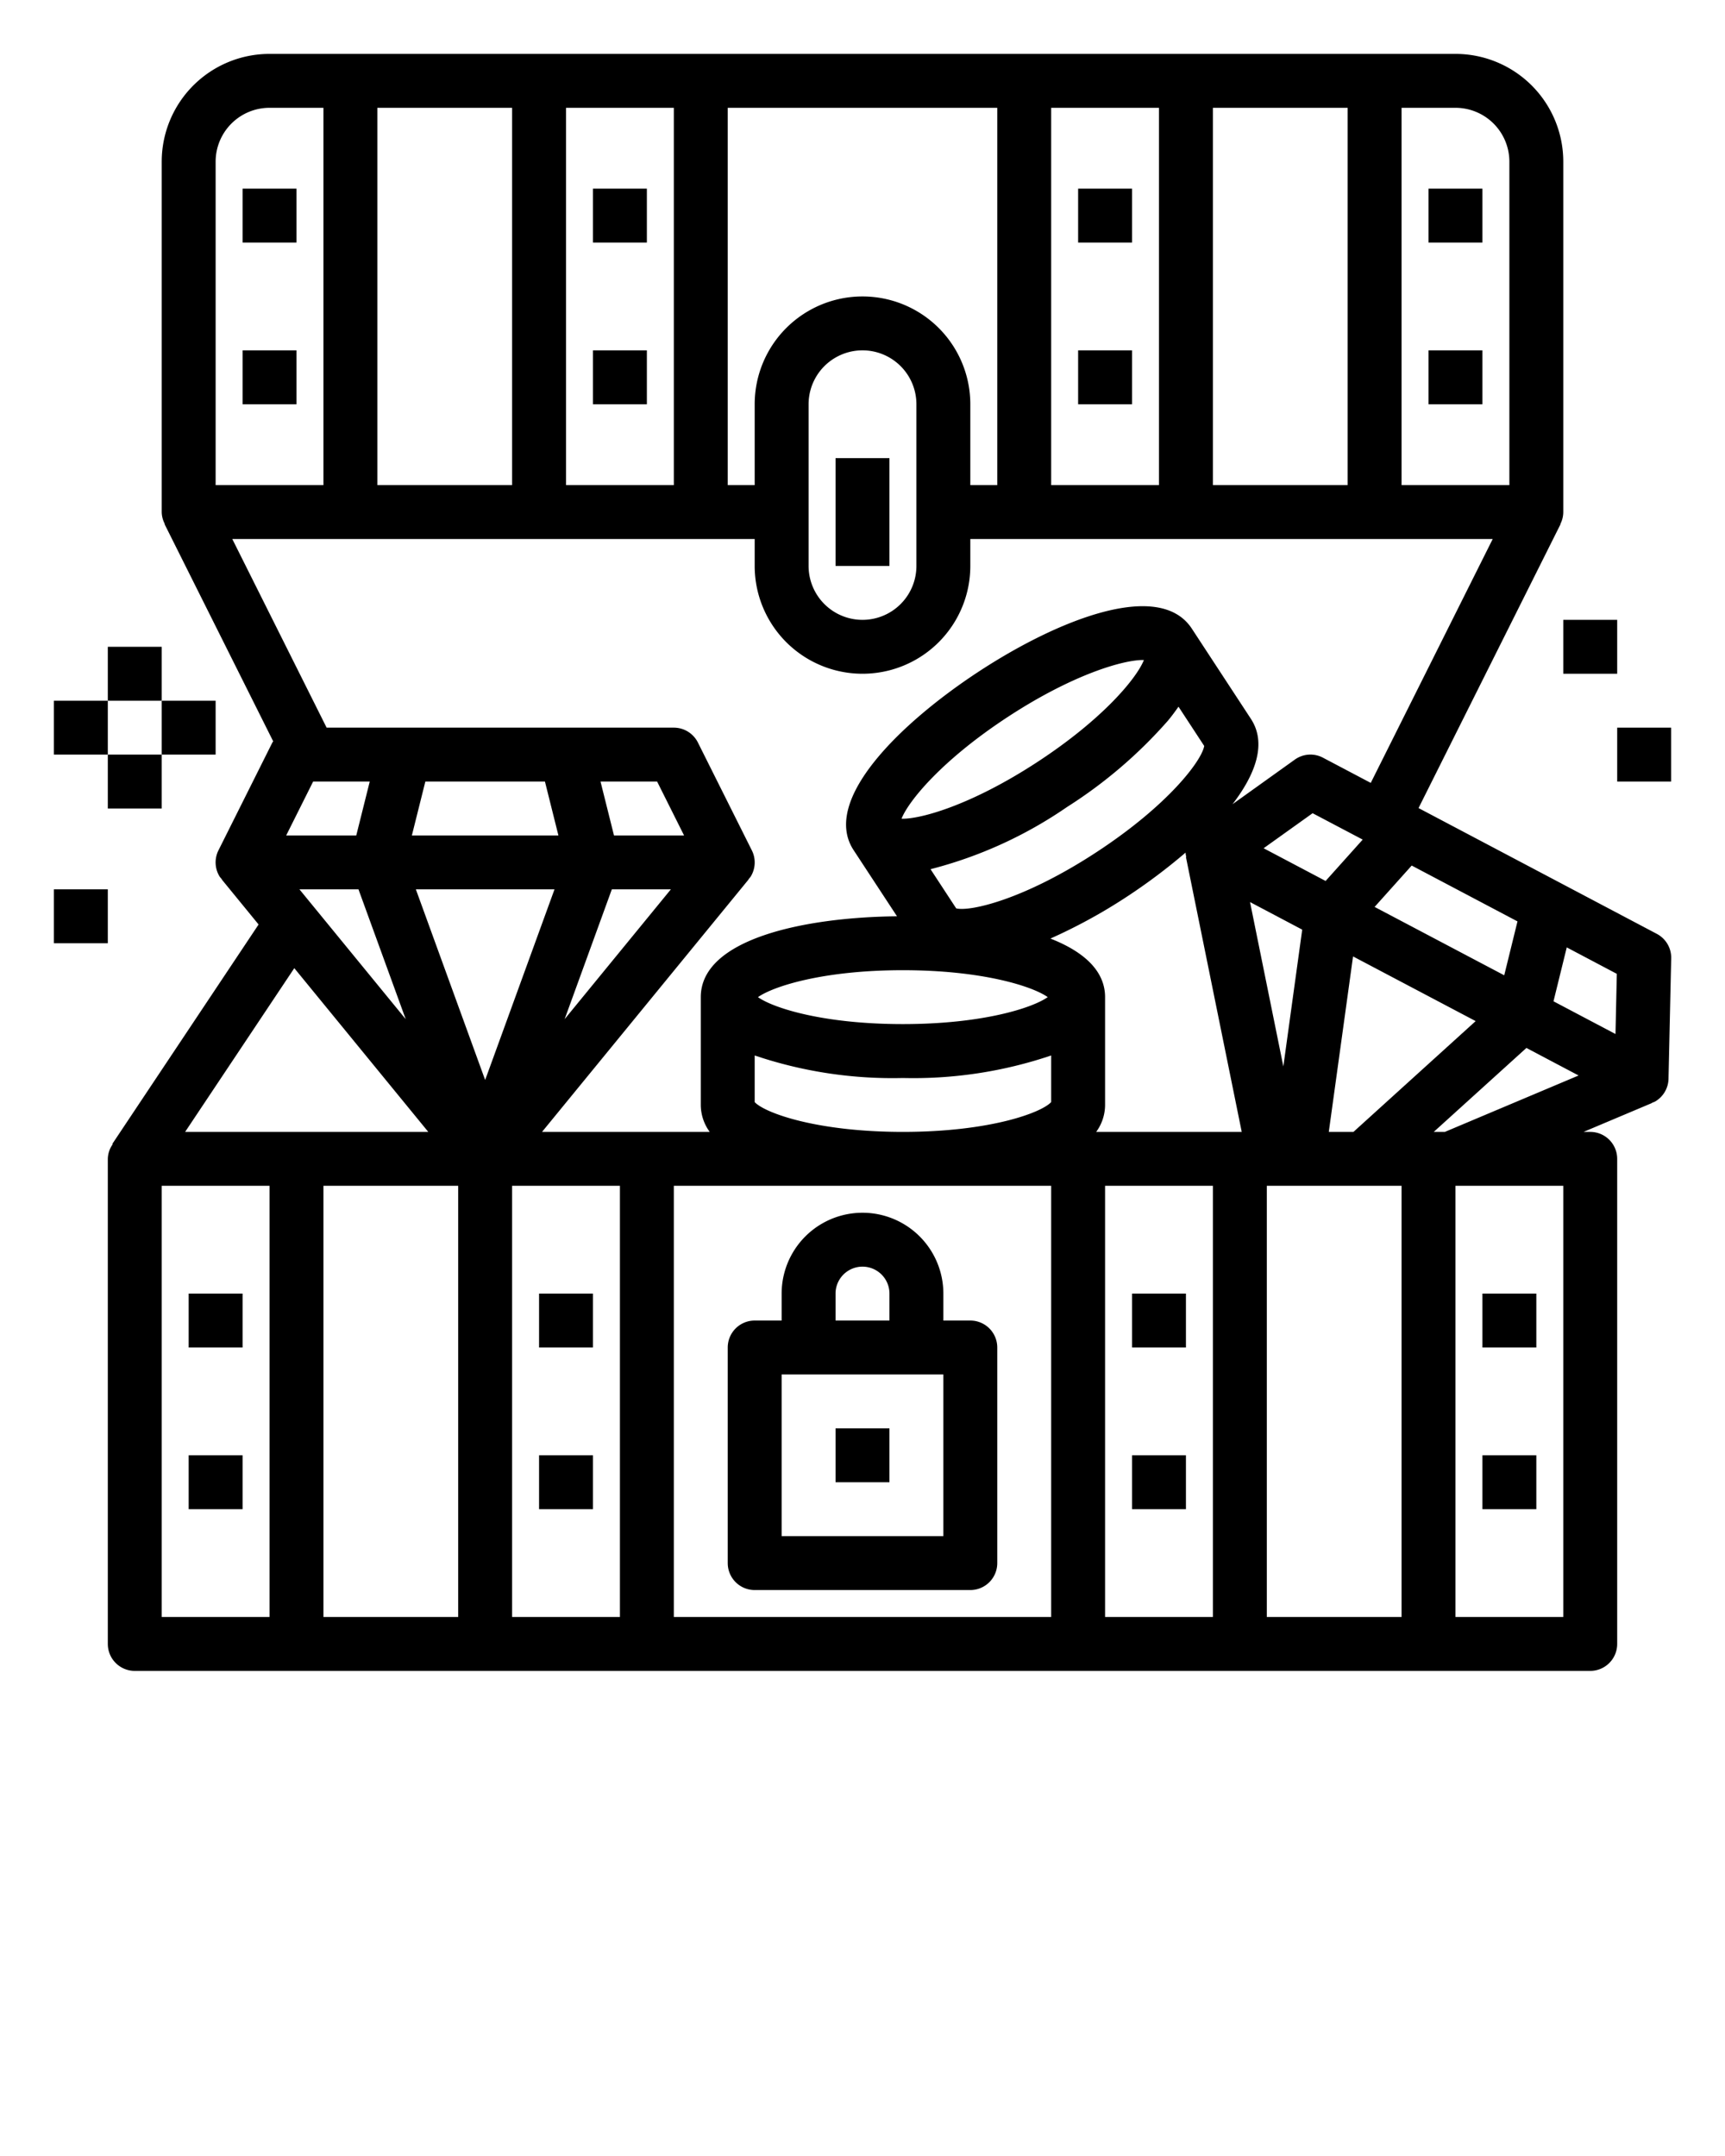 <?xml version="1.0" encoding="UTF-8" standalone="no"?>
<svg
   xmlns:dc="http://purl.org/dc/elements/1.1/"
   xmlns:cc="http://creativecommons.org/ns#"
   xmlns:rdf="http://www.w3.org/1999/02/22-rdf-syntax-ns#"
   xmlns:svg="http://www.w3.org/2000/svg"
   xmlns="http://www.w3.org/2000/svg"
   xmlns:sodipodi="http://sodipodi.sourceforge.net/DTD/sodipodi-0.dtd"
   xmlns:inkscape="http://www.inkscape.org/namespaces/inkscape"
   data-name="Layer 1"
   viewBox="0 0 64 80"
   x="0px"
   y="0px"
   version="1.1"
   id="svg60"
   sodipodi:docname="noun_treasure_2096221.svg"
   inkscape:version="0.92.4 (5da689c313, 2019-01-14)">
  <defs
     id="defs64" />
  <sodipodi:namedview
     pagecolor="#ffffff"
     bordercolor="#666666"
     borderopacity="1"
     objecttolerance="10"
     gridtolerance="10"
     guidetolerance="10"
     inkscape:pageopacity="0"
     inkscape:pageshadow="2"
     inkscape:window-width="640"
     inkscape:window-height="480"
     id="namedview62"
     showgrid="false"
     inkscape:zoom="2.95"
     inkscape:cx="32"
     inkscape:cy="40"
     inkscape:window-x="0"
     inkscape:window-y="0"
     inkscape:window-maximized="0"
     inkscape:current-layer="svg60" />
  <path
     d="M6.105,19.447l4.031,8.061c-.009.016-.022.028-.031.045l-2,4a1,1,0,0,0,.044.973,1.189,1.189,0,0,0,.083.1l-.006.005,1.368,1.673L4.168,42.445l.015.011A.97.97,0,0,0,4,43V61a1,1,0,0,0,1,1H59a1,1,0,0,0,1-1V43a1,1,0,0,0-1-1h-.248l2.538-1.071,0-.008a.925.925,0,0,0,.122-.051,1,1,0,0,0,.492-.84l.1-4.471a1,1,0,0,0-.533-.907l-8.841-4.668L57.9,19.447l-.01,0A.978.978,0,0,0,58,19V6a4,4,0,0,0-4-4H10A4,4,0,0,0,6,6V19a.978.978,0,0,0,.115.443ZM28,40.894v-1.73A15.94,15.94,0,0,0,33.5,40a15.94,15.94,0,0,0,5.5-.836v1.73c-.369.4-2.294,1.106-5.5,1.106S28.369,41.293,28,40.894ZM39.588,29.945a17.316,17.316,0,0,0,3.746-3.206c.15-.181.273-.35.39-.517l.954,1.457c-.089.536-1.313,2.183-3.995,3.94S36,33.833,35.476,33.706l-.952-1.454A15.863,15.863,0,0,0,39.588,29.945Zm-6.14.434c.259-.655,1.492-2.172,3.948-3.78s4.35-2.13,5.044-2.108c-.258.655-1.491,2.173-3.948,3.781S34.144,30.4,33.448,30.379Zm17.11.775-1.376,1.535-2.3-1.214,1.818-1.3ZM45,44V60H41V44Zm2,0h5V60H47Zm2.3-2,.9-6.511,4.549,2.4L50.215,42Zm1.7-8.348,1.376-1.535,3.925,2.072-.492,2Zm-2.686.843-.7,5.077-1.236-6.1ZM46.07,42h-5.4A1.7,1.7,0,0,0,41,41V37c0-.994-.817-1.7-2.028-2.174a20.014,20.014,0,0,0,2.807-1.534,21.346,21.346,0,0,0,2.209-1.657c0,.013,0,.024,0,.036a1.106,1.106,0,0,0,.025.13H44Zm-7.2-5c-.576.407-2.437,1-5.374,1s-4.8-.593-5.374-1c.576-.407,2.437-1,5.374-1S38.3,36.593,38.874,37ZM39,44V60H25V44ZM23,60H19V44h4ZM17,44V60H12V44ZM13.3,33l1.752,4.816L11.11,33Zm2.129,0h5.144L18,40.074ZM22.7,33H24.89l-3.941,4.816Zm.08-2-.5-2h2.1l1,2Zm-2.562-2,.5,2H15.281l.5-2Zm-7,2h-2.6l1-2h2.1ZM15.89,42H6.868l4.051-6.076ZM6,44h4V60H6ZM58,60H54V44h4ZM53.194,42l3.438-3.115,1.936,1.022L53.607,42Zm6.743-3.632-2.3-1.214.492-2,1.857.981ZM49.086,28.116a.994.994,0,0,0-1.048.071l-2.31,1.654c.878-1.144,1.267-2.274.682-3.168l-2.191-3.346c-1.214-1.854-5.025-.3-7.918,1.6s-5.844,4.765-4.631,6.618L33.28,34c-3.409.033-7.28.829-7.28,3v4a1.7,1.7,0,0,0,.332,1H20.11l7.664-9.367-.006-.005a1.189,1.189,0,0,0,.083-.1,1,1,0,0,0,.044-.973l-2-4A1,1,0,0,0,25,27H12.118l-3.5-7H28v1a4,4,0,0,0,8,0V20H55.382l-4.525,9.05ZM45,18V4h5V18Zm-2,0H39V4h4Zm-6,0H36V15a4,4,0,0,0-8,0v3H27V4H37Zm-3-3v6a2,2,0,0,1-4,0V15a2,2,0,0,1,4,0Zm-9,3H21V4h4Zm-6,0H14V4h5ZM56,6V18H52V4h2A2,2,0,0,1,56,6ZM8,6a2,2,0,0,1,2-2h2V18H8Z"
     id="path2" />
  <rect
     x="9"
     y="7"
     width="2"
     height="2"
     id="rect4" />
  <rect
     x="9"
     y="13"
     width="2"
     height="2"
     id="rect6" />
  <rect
     x="22"
     y="7"
     width="2"
     height="2"
     id="rect8" />
  <rect
     x="22"
     y="13"
     width="2"
     height="2"
     id="rect10" />
  <rect
     x="40"
     y="7"
     width="2"
     height="2"
     id="rect12" />
  <rect
     x="40"
     y="13"
     width="2"
     height="2"
     id="rect14" />
  <rect
     x="53"
     y="7"
     width="2"
     height="2"
     id="rect16" />
  <rect
     x="53"
     y="13"
     width="2"
     height="2"
     id="rect18" />
  <rect
     x="31"
     y="17"
     width="2"
     height="4"
     id="rect20" />
  <rect
     x="20"
     y="48"
     width="2"
     height="2"
     id="rect22" />
  <rect
     x="20"
     y="54"
     width="2"
     height="2"
     id="rect24" />
  <rect
     x="42"
     y="48"
     width="2"
     height="2"
     id="rect26" />
  <rect
     x="42"
     y="54"
     width="2"
     height="2"
     id="rect28" />
  <rect
     x="7"
     y="48"
     width="2"
     height="2"
     id="rect30" />
  <rect
     x="7"
     y="54"
     width="2"
     height="2"
     id="rect32" />
  <rect
     x="55"
     y="48"
     width="2"
     height="2"
     id="rect34" />
  <rect
     x="55"
     y="54"
     width="2"
     height="2"
     id="rect36" />
  <path
     d="M28,59h8a1,1,0,0,0,1-1V50a1,1,0,0,0-1-1H35V48a3,3,0,0,0-6,0v1H28a1,1,0,0,0-1,1v8A1,1,0,0,0,28,59Zm3-11a1,1,0,0,1,2,0v1H31Zm-2,3h6v6H29Z"
     id="path38" />
  <rect
     x="31"
     y="53"
     width="2"
     height="2"
     id="rect40" />
  <rect
     x="4"
     y="24"
     width="2"
     height="2"
     id="rect42" />
  <rect
     x="6"
     y="26"
     width="2"
     height="2"
     id="rect44" />
  <rect
     x="4"
     y="28"
     width="2"
     height="2"
     id="rect46" />
  <rect
     x="2"
     y="26"
     width="2"
     height="2"
     id="rect48" />
  <rect
     x="2"
     y="33"
     width="2"
     height="2"
     id="rect50" />
  <rect
     x="60"
     y="27"
     width="2"
     height="2"
     id="rect52" />
  <rect
     x="58"
     y="23"
     width="2"
     height="2"
     id="rect54" />
</svg>
